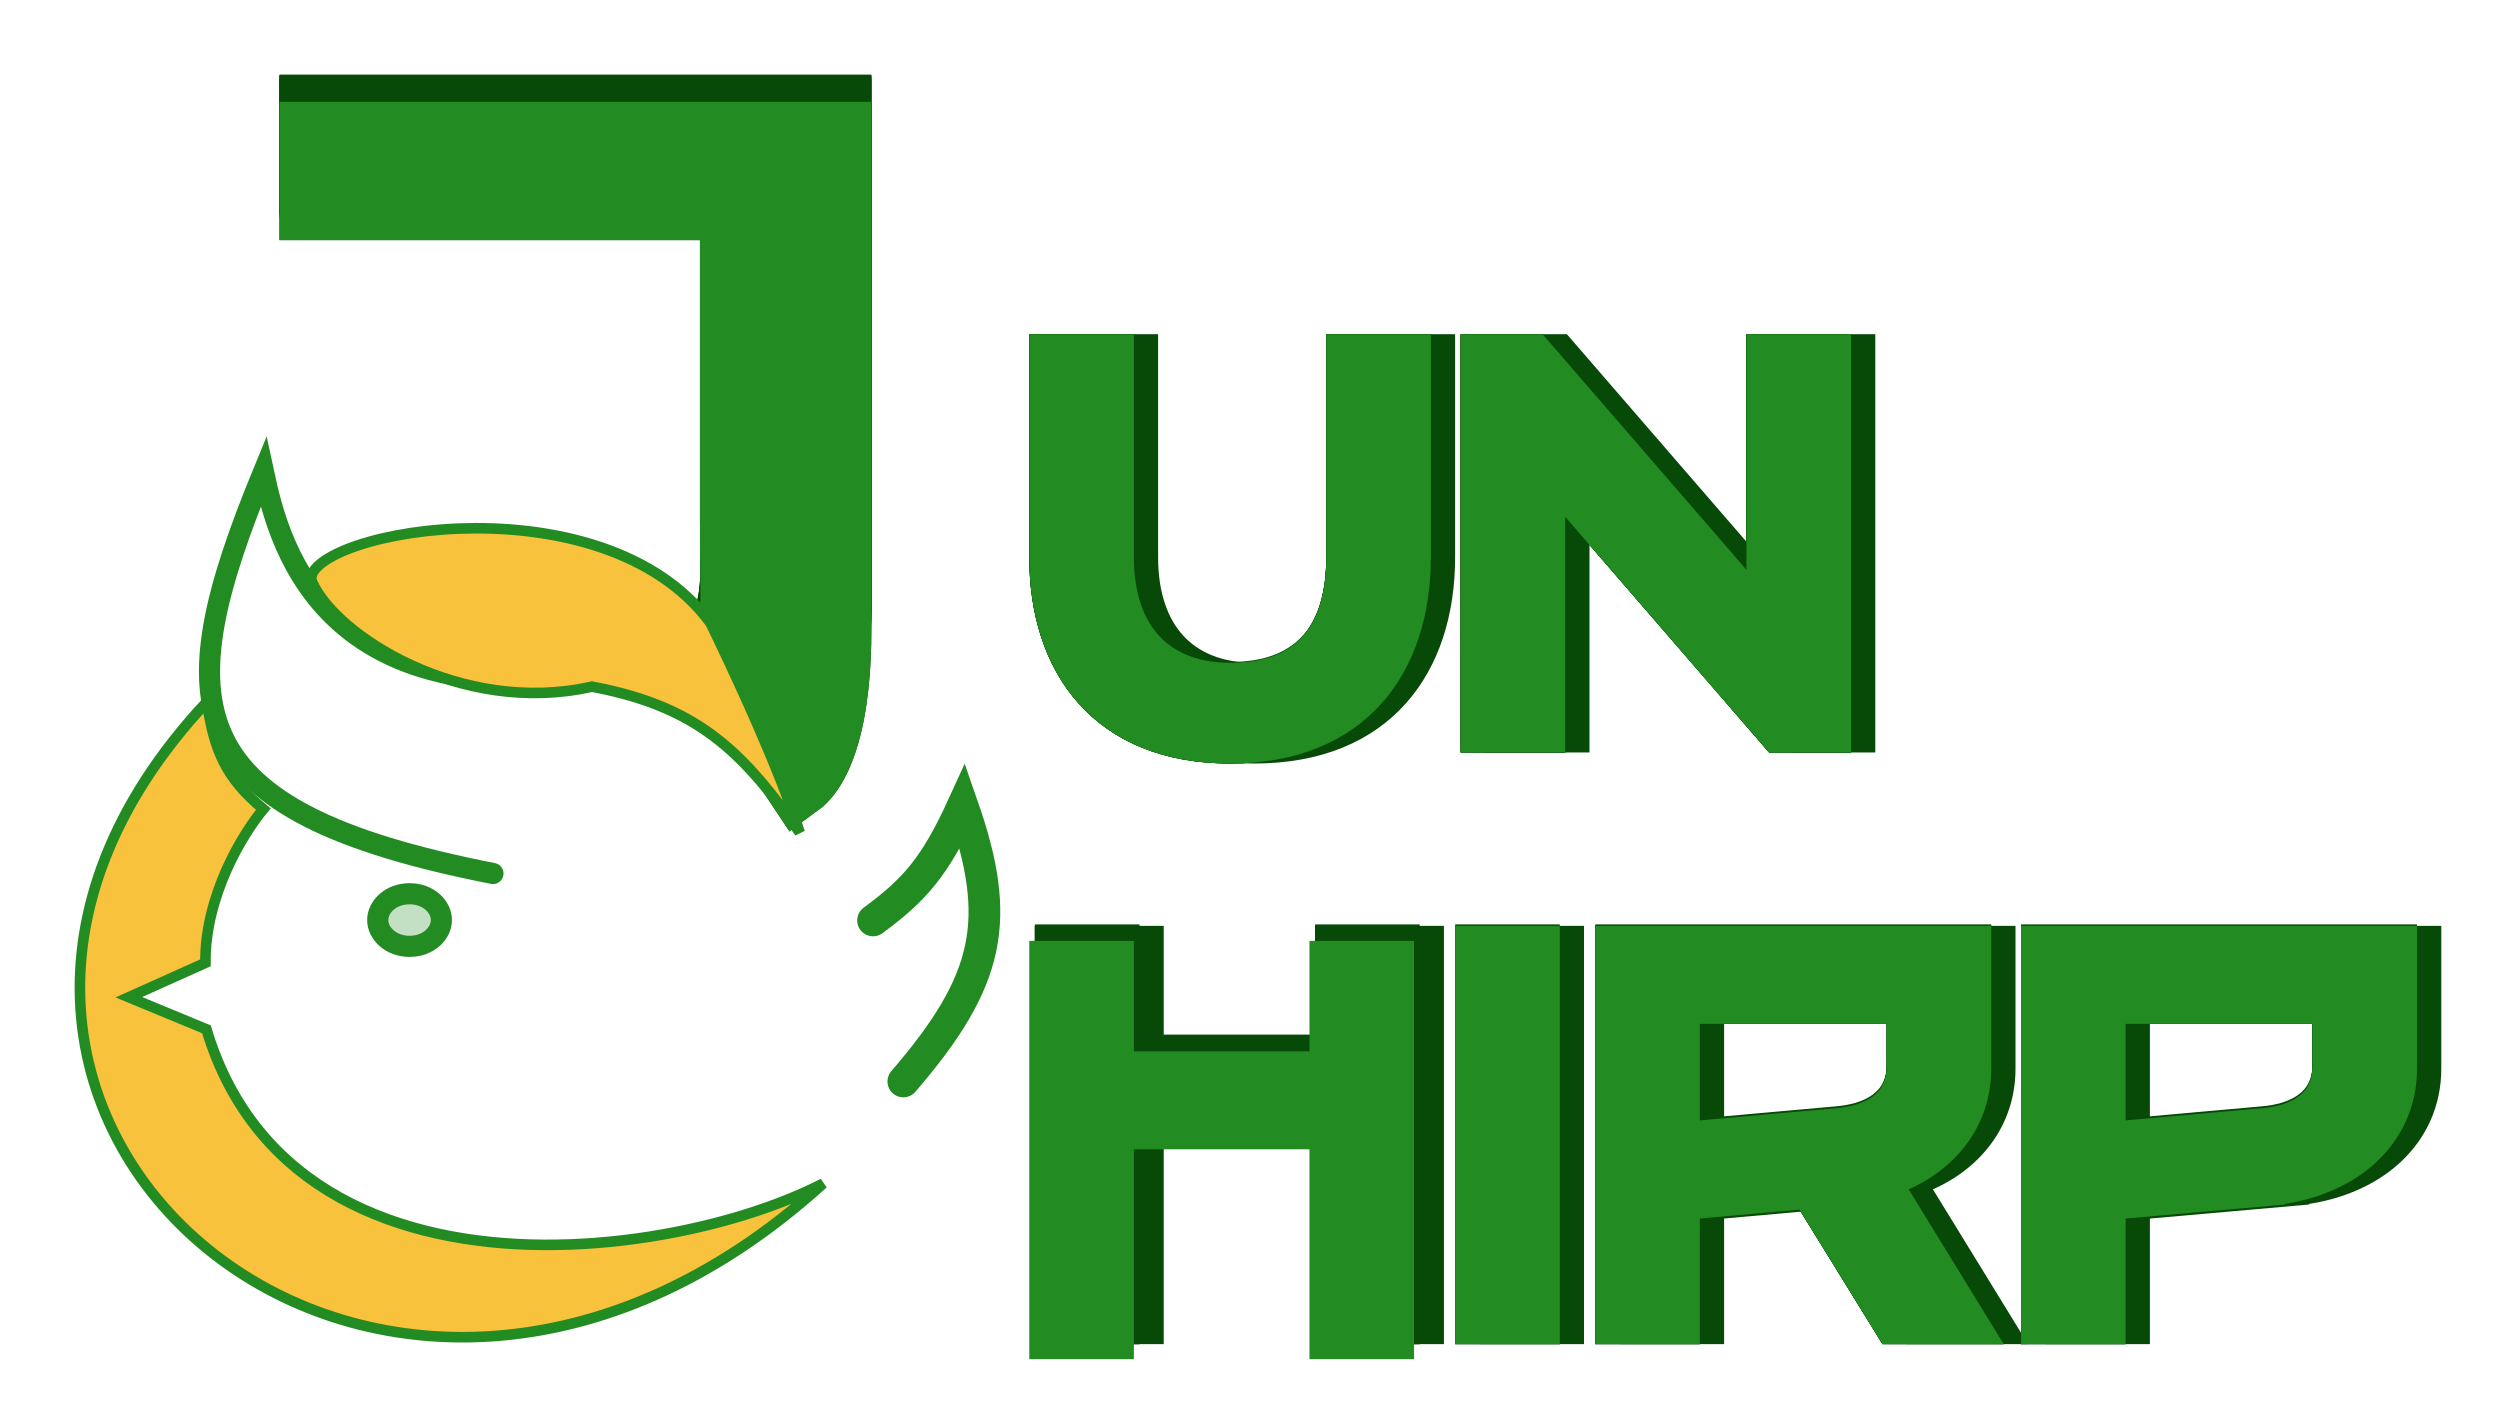 <svg width="134" height="76" viewBox="0 0 134 76" fill="none" xmlns="http://www.w3.org/2000/svg">
<path d="M36.566 35.292C17.494 40.083 14.972 29.249 14.122 25.295C8.958 37.854 9.402 43.48 26.422 46.819" stroke="#228B22" stroke-width="1.133" stroke-linecap="round"/>
<path d="M21.953 47.905C22.973 47.905 23.659 48.608 23.659 49.315C23.659 50.021 22.973 50.724 21.953 50.724C20.933 50.724 20.246 50.021 20.246 49.315C20.246 48.608 20.934 47.905 21.953 47.905Z" fill="#228B22" fill-opacity="0.267" stroke="#228B22" stroke-width="1.133"/>
<path d="M11.092 37.617C11.277 38.915 11.535 39.929 11.976 40.813C12.449 41.763 13.126 42.543 14.114 43.368C13.509 44.102 12.758 45.246 12.146 46.615C11.493 48.08 10.993 49.82 11.011 51.607L7.505 53.182L6.905 53.451L7.512 53.702L11.065 55.172C13.669 63.852 21.468 66.671 29.118 66.725C32.967 66.751 36.802 66.082 39.97 65.096C41.534 64.609 42.946 64.04 44.121 63.435C32.385 74.082 19.431 73.323 11.589 67.308C7.398 64.093 4.659 59.374 4.319 54.065C3.988 48.894 5.933 43.129 11.092 37.617Z" fill="#F8C23D" stroke="#228B22" stroke-width="0.567"/>
<path d="M45.006 5.945V32.566C45.006 34.516 44.838 36.75 44.258 38.52C43.864 39.723 43.359 40.496 42.757 40.929C41.968 39.732 41.214 38.709 40.482 37.719C39.738 36.712 39.018 35.736 38.277 34.608C38.871 33.704 39.105 32.714 39.193 31.752L39.215 31.474C39.279 30.496 39.219 29.277 39.219 28.28V9.955H16.677V5.945H45.006Z" fill="#074906" stroke="#074906" stroke-width="3.4" stroke-linecap="round"/>
<path d="M45.006 5.804V32.425C45.006 34.376 44.838 36.609 44.258 38.379C43.864 39.583 43.359 40.356 42.757 40.789C41.968 39.591 41.214 38.569 40.482 37.579C39.738 36.571 39.018 35.596 38.277 34.467C38.871 33.563 39.105 32.573 39.193 31.611L39.215 31.334C39.279 30.355 39.219 29.137 39.219 28.139V9.814H16.677V5.804H45.006Z" fill="#074906" stroke="#074906" stroke-width="3.4" stroke-linecap="round"/>
<path d="M45.006 5.735V32.356C45.006 34.307 44.838 36.541 44.258 38.31C43.864 39.514 43.359 40.287 42.757 40.72C41.968 39.522 41.214 38.5 40.482 37.51C39.738 36.502 39.018 35.527 38.277 34.398C38.871 33.495 39.105 32.504 39.193 31.542L39.215 31.265C39.279 30.286 39.219 29.068 39.219 28.07V9.745H16.677V5.735H45.006Z" fill="#074906" stroke="#074906" stroke-width="3.4" stroke-linecap="round"/>
<path d="M45.006 5.7V32.321C45.006 34.272 44.838 36.505 44.258 38.275C43.864 39.478 43.359 40.252 42.757 40.685C41.968 39.487 41.214 38.465 40.482 37.475C39.738 36.467 39.018 35.492 38.277 34.363C38.871 33.459 39.105 32.469 39.193 31.507L39.215 31.23C39.279 30.251 39.219 29.033 39.219 28.035V9.71H16.677V5.7H45.006Z" fill="#074906" stroke="#074906" stroke-width="3.4" stroke-linecap="round"/>
<path d="M45.006 7.161V33.782C45.006 35.732 44.838 37.966 44.258 39.736C43.864 40.939 43.359 41.712 42.757 42.145C41.968 40.947 41.214 39.925 40.482 38.935C39.738 37.927 39.018 36.952 38.277 35.824C38.871 34.92 39.105 33.929 39.193 32.967L39.215 32.69C39.279 31.711 39.219 30.493 39.219 29.496V11.17H16.677V7.161H45.006Z" fill="#074906" stroke="#074906" stroke-width="3.4" stroke-linecap="round"/>
<path d="M45.006 7.161V33.782C45.006 35.732 44.838 37.966 44.258 39.736C43.864 40.939 43.359 41.712 42.757 42.145C41.968 40.947 41.214 39.925 40.482 38.935C39.738 37.927 39.018 36.952 38.277 35.824C38.871 34.92 39.105 33.929 39.193 32.967L39.215 32.69C39.279 31.711 39.219 30.493 39.219 29.496V11.17H16.677V7.161H45.006Z" fill="#228B22" stroke="#228B22" stroke-width="3.4" stroke-linecap="round"/>
<path d="M24.593 28.332C29.259 28.151 34.711 29.279 37.753 32.969L38.041 33.334L38.114 33.455C38.34 33.919 39.46 36.225 40.612 38.862C41.467 40.818 42.329 42.939 42.863 44.622C41.429 42.564 40.135 40.978 38.643 39.767C36.825 38.29 34.733 37.379 31.784 36.815L31.727 36.804L31.669 36.817C28.201 37.589 24.78 36.91 22.06 35.664C20.701 35.041 19.522 34.279 18.605 33.492C17.799 32.801 17.206 32.101 16.865 31.47L16.735 31.203C16.634 30.974 16.682 30.715 16.986 30.4C17.297 30.079 17.834 29.753 18.57 29.456C20.035 28.865 22.192 28.425 24.593 28.332Z" fill="#F8C23D" stroke="#228B22" stroke-width="0.567"/>
<path d="M46.795 49.336C48.996 47.714 50.1 46.495 51.6 43.213C53.716 49.283 53.115 52.522 48.419 57.967" stroke="#228B22" stroke-width="1.7" stroke-linecap="round"/>
<path d="M61.95 50.051V55.971H72.214V50.051H76.969V71.621H72.214V60.373H61.95V71.621H57.195V50.051H61.95ZM84.478 50.051V71.621H79.724V50.051H84.478ZM107.606 50.051V57.284C107.606 60.088 105.889 62.435 102.982 63.547L107.544 70.973L107.941 71.621H102.438L102.314 71.418L97.977 64.389L91.987 64.924V71.621H87.232V50.051H107.606ZM130.428 50.051V57.284C130.428 60.965 127.493 63.82 122.83 64.218L122.831 64.219L114.809 64.925V71.621H110.054V50.051H130.428ZM91.987 60.519L99.784 59.821L100.079 59.788C100.763 59.695 101.42 59.488 101.918 59.123C102.466 58.723 102.852 58.11 102.852 57.136V54.454H91.987V60.519ZM114.809 60.519L122.605 59.821L122.899 59.788C123.583 59.695 124.241 59.489 124.739 59.123C125.287 58.723 125.673 58.11 125.673 57.136V54.454H114.809V60.519ZM61.65 18.338V29.863C61.65 31.86 62.192 33.373 63.132 34.383C64.068 35.389 65.447 35.95 67.232 35.95C69.177 35.95 70.549 35.391 71.44 34.4C72.34 33.4 72.814 31.891 72.814 29.863V18.338H77.569V29.863C77.569 32.822 76.761 35.486 75.04 37.416C73.312 39.353 70.71 40.499 67.232 40.499C63.755 40.499 61.153 39.353 59.425 37.416C57.704 35.486 56.895 32.822 56.895 29.863V18.338H61.65ZM83.79 18.338L83.917 18.485L95.335 31.68V18.338H100.09V39.908H96.317L96.19 39.76L84.772 26.562V39.908H80.017V18.338H83.79Z" fill="#074906" stroke="#074906" stroke-width="0.85"/>
<path d="M60.649 50.051V55.971H70.913V50.051H75.668V71.621H70.913V60.373H60.649V71.621H55.895V50.051H60.649ZM83.178 50.051V71.621H78.423V50.051H83.178ZM106.306 50.051V57.284C106.306 60.088 104.588 62.435 101.682 63.547L106.243 70.973L106.641 71.621H101.138L101.014 71.418L96.676 64.389L90.686 64.924V71.621H85.932V50.051H106.306ZM129.127 50.051V57.284C129.127 60.965 126.192 63.82 121.529 64.218L121.53 64.219L113.508 64.925V71.621H108.753V50.051H129.127ZM90.686 60.519L98.483 59.821L98.778 59.788C99.462 59.695 100.119 59.488 100.617 59.123C101.165 58.723 101.551 58.11 101.551 57.136V54.454H90.686V60.519ZM113.508 60.519L121.305 59.821L121.599 59.788C122.283 59.695 122.94 59.489 123.438 59.123C123.986 58.723 124.372 58.11 124.372 57.136V54.454H113.508V60.519ZM60.35 18.338V29.863C60.35 31.86 60.892 33.373 61.831 34.383C62.767 35.389 64.146 35.95 65.932 35.95C67.877 35.95 69.248 35.391 70.14 34.4C71.039 33.4 71.514 31.891 71.514 29.863V18.338H76.269V29.863C76.269 32.822 75.46 35.486 73.739 37.416C72.011 39.353 69.409 40.499 65.932 40.499C62.454 40.499 59.852 39.353 58.124 37.416C56.403 35.486 55.595 32.822 55.595 29.863V18.338H60.35ZM82.489 18.338L82.616 18.485L94.034 31.68V18.338H98.789V39.908H95.017L94.89 39.76L83.471 26.562V39.908H78.716V18.338H82.489Z" fill="#074906" stroke="#074906" stroke-width="0.85"/>
<path d="M60.649 50.051V55.971H70.913V50.051H75.668V71.621H70.913V60.373H60.649V71.621H55.895V50.051H60.649ZM83.178 50.051V71.621H78.423V50.051H83.178ZM106.306 50.051V57.284C106.306 60.088 104.588 62.435 101.682 63.547L106.243 70.973L106.641 71.621H101.138L101.014 71.418L96.676 64.389L90.686 64.924V71.621H85.932V50.051H106.306ZM129.127 50.051V57.284C129.127 60.965 126.192 63.82 121.529 64.218L121.53 64.219L113.508 64.925V71.621H108.753V50.051H129.127ZM90.686 60.519L98.483 59.821L98.778 59.788C99.462 59.695 100.119 59.488 100.617 59.123C101.165 58.723 101.551 58.11 101.551 57.136V54.454H90.686V60.519ZM113.508 60.519L121.305 59.821L121.599 59.788C122.283 59.695 122.94 59.489 123.438 59.123C123.986 58.723 124.372 58.11 124.372 57.136V54.454H113.508V60.519ZM60.35 18.338V29.863C60.35 31.86 60.892 33.373 61.831 34.383C62.767 35.389 64.146 35.95 65.932 35.95C67.877 35.95 69.248 35.391 70.14 34.4C71.039 33.4 71.514 31.891 71.514 29.863V18.338H76.269V29.863C76.269 32.822 75.46 35.486 73.739 37.416C72.011 39.353 69.409 40.499 65.932 40.499C62.454 40.499 59.852 39.353 58.124 37.416C56.403 35.486 55.595 32.822 55.595 29.863V18.338H60.35ZM82.489 18.338L82.616 18.485L94.034 31.68V18.338H98.789V39.908H95.017L94.89 39.76L83.471 26.562V39.908H78.716V18.338H82.489Z" fill="#074906" stroke="#074906" stroke-width="0.85"/>
<path d="M60.649 50.051V55.971H70.913V50.051H75.668V71.621H70.913V60.373H60.649V71.621H55.895V50.051H60.649ZM83.178 50.051V71.621H78.423V50.051H83.178ZM106.306 50.051V57.284C106.306 60.088 104.588 62.435 101.682 63.547L106.243 70.973L106.641 71.621H101.138L101.014 71.418L96.676 64.389L90.686 64.924V71.621H85.932V50.051H106.306ZM129.127 50.051V57.284C129.127 60.965 126.192 63.82 121.529 64.218L121.53 64.219L113.508 64.925V71.621H108.753V50.051H129.127ZM90.686 60.519L98.483 59.821L98.778 59.788C99.462 59.695 100.119 59.488 100.617 59.123C101.165 58.723 101.551 58.11 101.551 57.136V54.454H90.686V60.519ZM113.508 60.519L121.305 59.821L121.599 59.788C122.283 59.695 122.94 59.489 123.438 59.123C123.986 58.723 124.372 58.11 124.372 57.136V54.454H113.508V60.519ZM60.35 18.338V29.863C60.35 31.86 60.892 33.373 61.831 34.383C62.767 35.389 64.146 35.95 65.932 35.95C67.877 35.95 69.248 35.391 70.14 34.4C71.039 33.4 71.514 31.891 71.514 29.863V18.338H76.269V29.863C76.269 32.822 75.46 35.486 73.739 37.416C72.011 39.353 69.409 40.499 65.932 40.499C62.454 40.499 59.852 39.353 58.124 37.416C56.403 35.486 55.595 32.822 55.595 29.863V18.338H60.35ZM82.489 18.338L82.616 18.485L94.034 31.68V18.338H98.789V39.908H95.017L94.89 39.76L83.471 26.562V39.908H78.716V18.338H82.489Z" fill="#074906" stroke="#074906" stroke-width="0.85"/>
<path d="M60.649 49.974V55.879H70.913V49.974H75.668V71.493H70.913V60.272H60.649V71.493H55.895V49.974H60.649ZM83.178 49.974V71.493H78.423V49.974H83.178ZM106.306 49.974V57.19C106.306 59.988 104.588 62.329 101.683 63.439L106.242 70.844L106.642 71.493H101.139L101.014 71.29L96.675 64.279L90.686 64.812V71.493H85.932V49.974H106.306ZM129.127 49.974V57.19C129.127 60.864 126.191 63.711 121.529 64.108L121.53 64.109L113.508 64.813V71.493H108.753V49.974H129.127ZM90.686 60.416L98.483 59.719L98.778 59.686C99.462 59.593 100.119 59.388 100.617 59.024C101.165 58.624 101.551 58.014 101.551 57.042V54.367H90.686V60.416ZM113.508 60.416L121.305 59.719L121.6 59.686C122.283 59.593 122.94 59.388 123.438 59.024C123.986 58.624 124.372 58.014 124.372 57.042V54.367H113.508V60.416ZM60.35 18.338V29.835C60.35 31.828 60.892 33.337 61.831 34.344C62.767 35.347 64.146 35.907 65.932 35.907C67.877 35.907 69.249 35.349 70.141 34.36C71.039 33.363 71.514 31.858 71.514 29.835V18.338H76.269V29.835C76.269 32.788 75.46 35.446 73.739 37.372C72.011 39.304 69.409 40.448 65.932 40.448C62.454 40.448 59.852 39.304 58.124 37.372C56.403 35.446 55.595 32.788 55.595 29.835V18.338H60.35ZM82.488 18.338L82.616 18.485L94.034 31.65V18.338H98.789V39.857H95.017L94.89 39.71L83.471 26.544V39.857H78.716V18.338H82.488Z" fill="#074906" stroke="#074906" stroke-width="0.85"/>
<path d="M83.178 50.051V71.621H78.423V50.051H83.178ZM106.306 50.051V57.284C106.306 60.088 104.588 62.435 101.682 63.547L106.243 70.973L106.641 71.621H101.138L101.014 71.418L96.676 64.389L90.686 64.924V71.621H85.932V50.051H106.306ZM129.127 50.051V57.284C129.127 60.965 126.192 63.82 121.529 64.218L121.53 64.219L113.508 64.925V71.621H108.753V50.051H129.127ZM90.686 60.519L98.483 59.821L98.778 59.788C99.462 59.695 100.119 59.488 100.617 59.123C101.165 58.723 101.551 58.11 101.551 57.136V54.454H90.686V60.519ZM113.508 60.519L121.305 59.821L121.599 59.788C122.283 59.695 122.94 59.489 123.438 59.123C123.986 58.723 124.372 58.11 124.372 57.136V54.454H113.508V60.519ZM60.35 18.338V29.863C60.35 31.86 60.892 33.373 61.831 34.383C62.767 35.389 64.146 35.95 65.932 35.95C67.877 35.95 69.248 35.391 70.14 34.4C71.039 33.4 71.514 31.891 71.514 29.863V18.338H76.269V29.863C76.269 32.822 75.46 35.486 73.739 37.416C72.011 39.353 69.409 40.499 65.932 40.499C62.454 40.499 59.852 39.353 58.124 37.416C56.403 35.486 55.595 32.822 55.595 29.863V18.338H60.35ZM82.489 18.338L82.616 18.485L94.034 31.68V18.338H98.789V39.908H95.017L94.89 39.76L83.471 26.562V39.908H78.716V18.338H82.489Z" fill="#228B22" stroke="#228B22" stroke-width="0.85"/>
<path d="M60.35 50.856V56.776H70.613V50.856H75.368V72.425H70.613V61.177H60.35V72.425H55.595V50.856H60.35Z" fill="#228B22" stroke="#228B22" stroke-width="0.85"/>
</svg>
